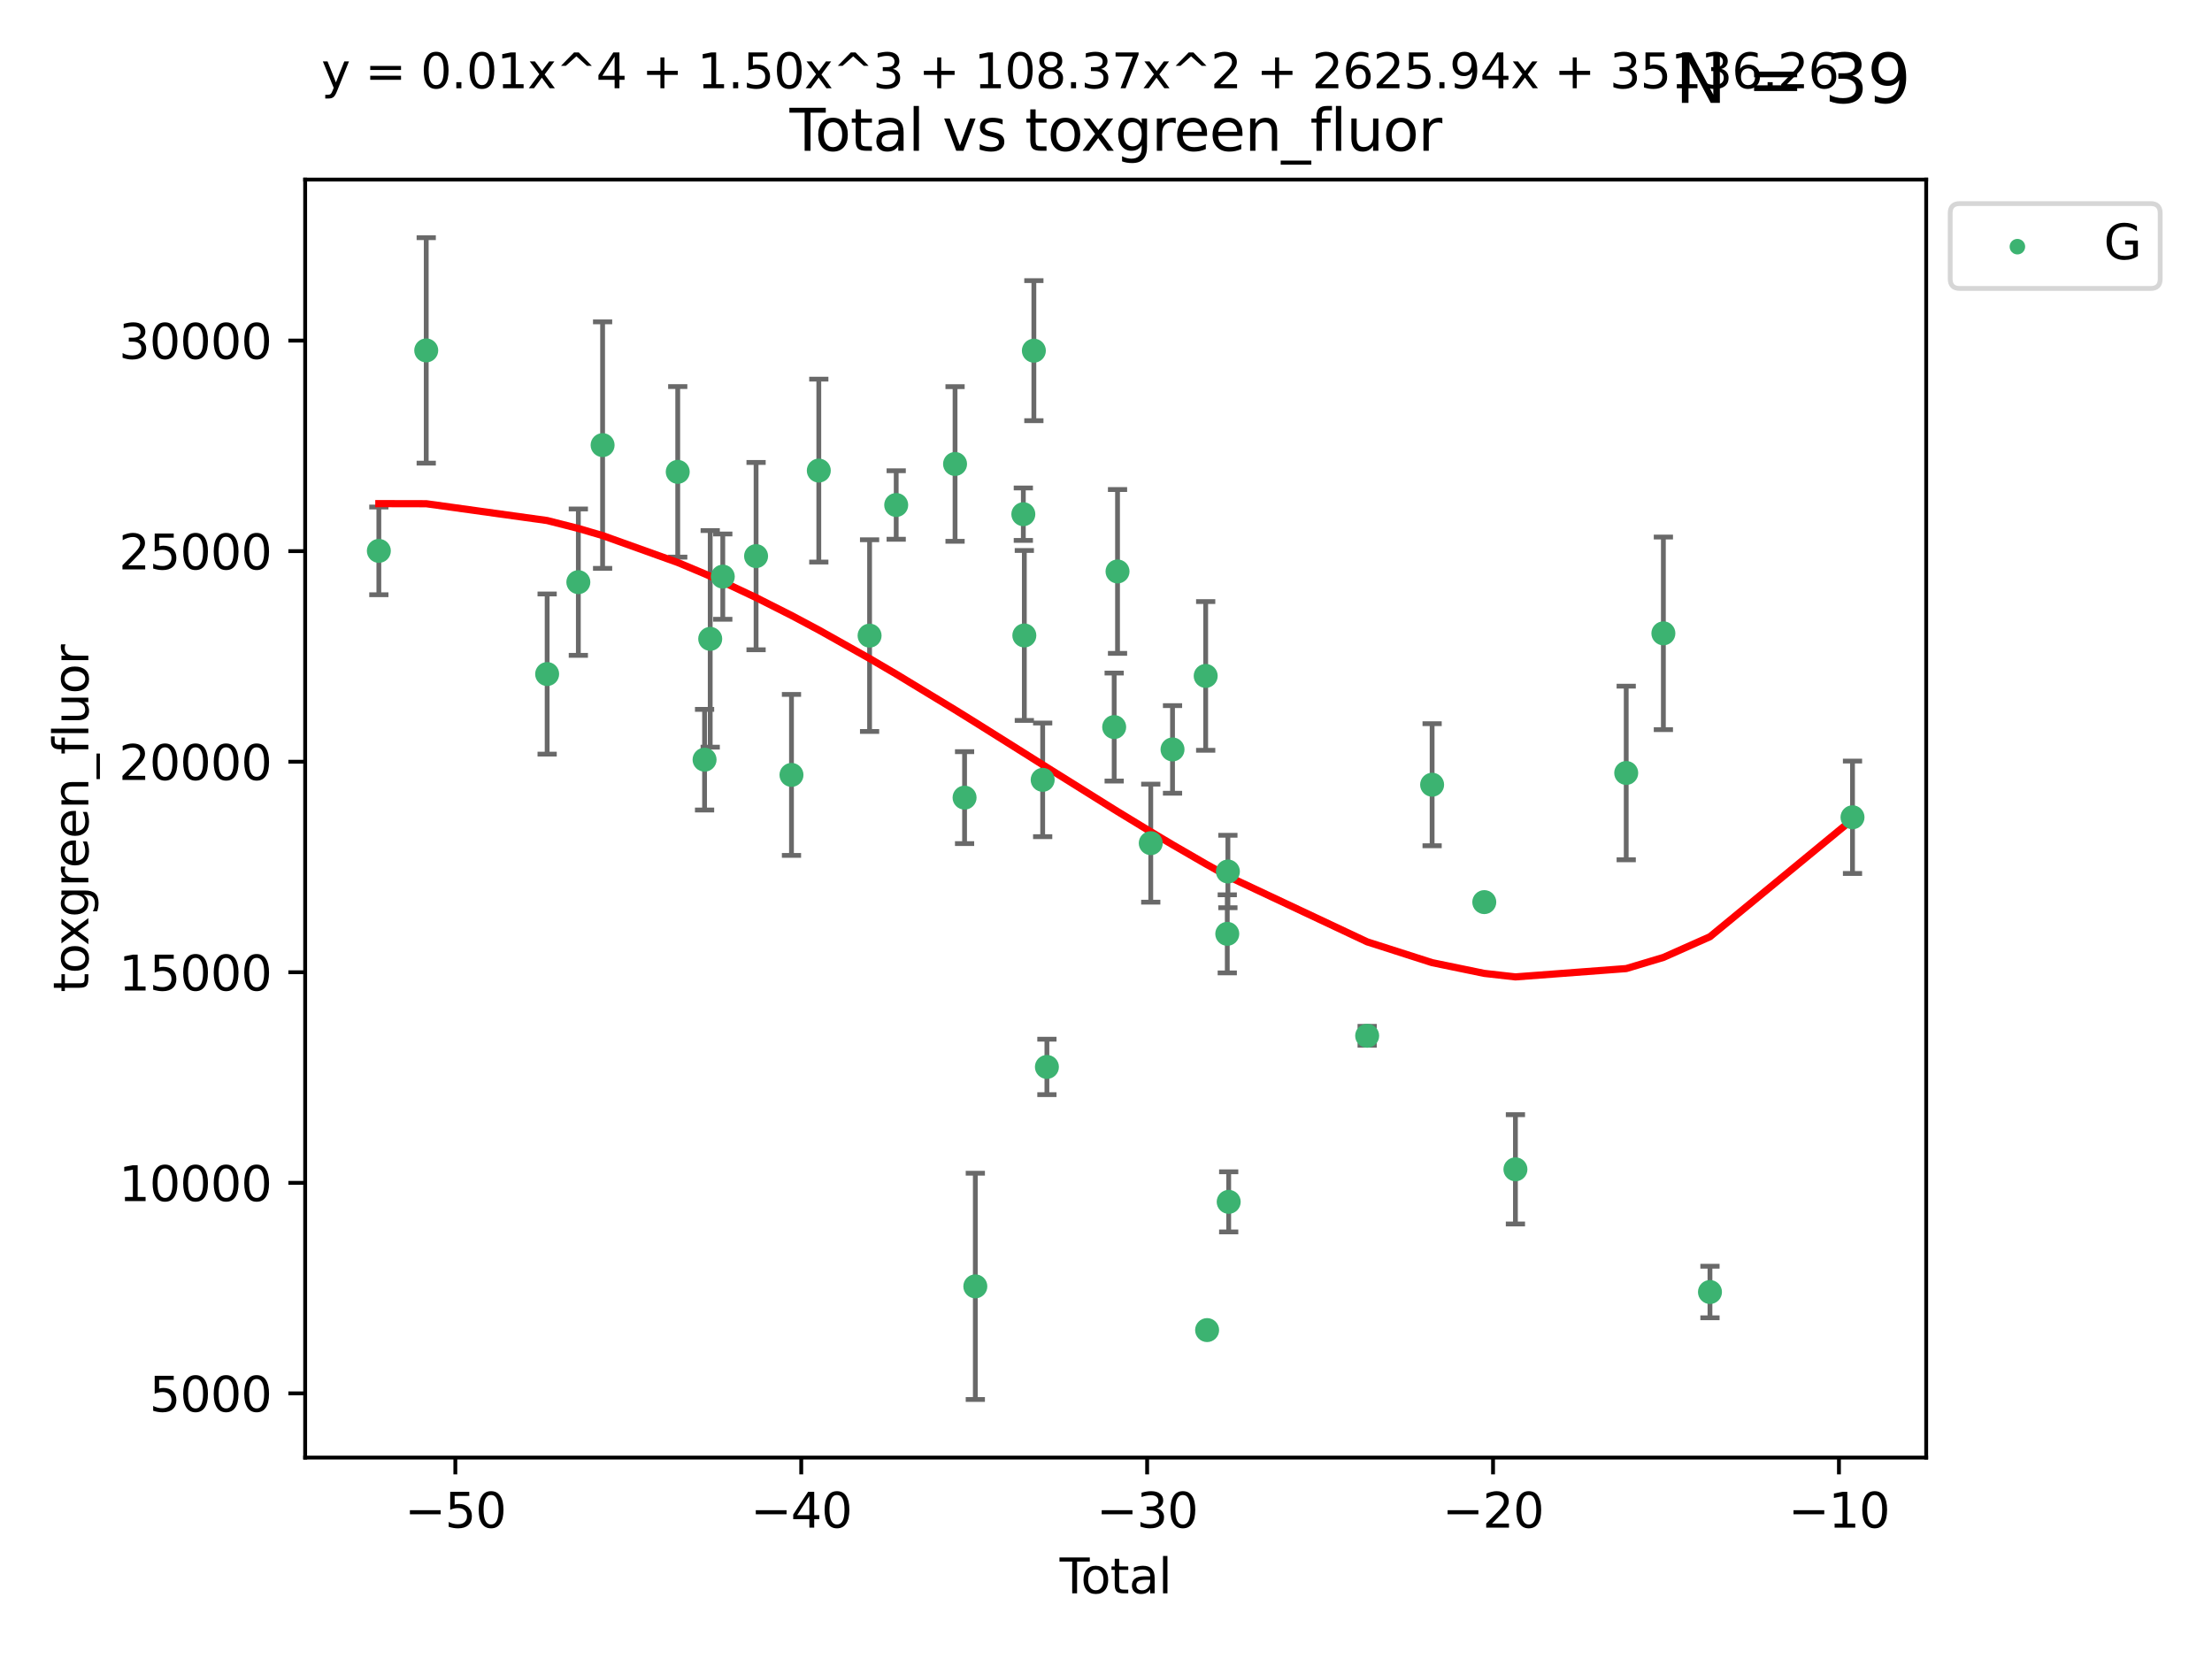<?xml version="1.0" encoding="utf-8" standalone="no"?>
<!DOCTYPE svg PUBLIC "-//W3C//DTD SVG 1.1//EN"
  "http://www.w3.org/Graphics/SVG/1.1/DTD/svg11.dtd">
<svg xmlns:xlink="http://www.w3.org/1999/xlink" width="460.8pt" height="345.6pt" viewBox="0 0 460.8 345.6" xmlns="http://www.w3.org/2000/svg" version="1.1">
 <defs>
  <style type="text/css">*{stroke-linejoin: round; stroke-linecap: butt}</style>
 </defs>
 <g id="figure_1">
  <g id="patch_1">
   <path d="M 0 345.6 
L 460.8 345.6 
L 460.8 0 
L 0 0 
z
" style="fill: #ffffff"/>
  </g>
  <g id="axes_1">
   <g id="patch_2">
    <path d="M 63.571 303.64 
L 401.26 303.64 
L 401.26 37.411 
L 63.571 37.411 
z
" style="fill: #ffffff"/>
   </g>
   <g id="PathCollection_1">
    <defs>
     <path id="m0cbef5bc69" d="M 0 1.118 
C 0.297 1.118 0.581 1 0.791 0.791 
C 1 0.581 1.118 0.297 1.118 0 
C 1.118 -0.297 1 -0.581 0.791 -0.791 
C 0.581 -1 0.297 -1.118 0 -1.118 
C -0.297 -1.118 -0.581 -1 -0.791 -0.791 
C -1 -0.581 -1.118 -0.297 -1.118 0 
C -1.118 0.297 -1 0.581 -0.791 0.791 
C -0.581 1 -0.297 1.118 0 1.118 
z
" style="stroke: #3cb371"/>
    </defs>
    <g clip-path="url(#p3330f4d6ef)">
     <use xlink:href="#m0cbef5bc69" x="78.921" y="114.758" style="fill: #3cb371; stroke: #3cb371"/>
     <use xlink:href="#m0cbef5bc69" x="88.792" y="72.997" style="fill: #3cb371; stroke: #3cb371"/>
     <use xlink:href="#m0cbef5bc69" x="113.98" y="140.416" style="fill: #3cb371; stroke: #3cb371"/>
     <use xlink:href="#m0cbef5bc69" x="120.479" y="121.273" style="fill: #3cb371; stroke: #3cb371"/>
     <use xlink:href="#m0cbef5bc69" x="125.533" y="92.727" style="fill: #3cb371; stroke: #3cb371"/>
     <use xlink:href="#m0cbef5bc69" x="141.185" y="98.296" style="fill: #3cb371; stroke: #3cb371"/>
     <use xlink:href="#m0cbef5bc69" x="146.775" y="158.255" style="fill: #3cb371; stroke: #3cb371"/>
     <use xlink:href="#m0cbef5bc69" x="147.95" y="133.085" style="fill: #3cb371; stroke: #3cb371"/>
     <use xlink:href="#m0cbef5bc69" x="150.568" y="120.118" style="fill: #3cb371; stroke: #3cb371"/>
     <use xlink:href="#m0cbef5bc69" x="157.504" y="115.849" style="fill: #3cb371; stroke: #3cb371"/>
     <use xlink:href="#m0cbef5bc69" x="164.88" y="161.427" style="fill: #3cb371; stroke: #3cb371"/>
     <use xlink:href="#m0cbef5bc69" x="170.572" y="98.031" style="fill: #3cb371; stroke: #3cb371"/>
     <use xlink:href="#m0cbef5bc69" x="181.15" y="132.413" style="fill: #3cb371; stroke: #3cb371"/>
     <use xlink:href="#m0cbef5bc69" x="186.695" y="105.202" style="fill: #3cb371; stroke: #3cb371"/>
     <use xlink:href="#m0cbef5bc69" x="198.955" y="96.654" style="fill: #3cb371; stroke: #3cb371"/>
     <use xlink:href="#m0cbef5bc69" x="200.939" y="166.161" style="fill: #3cb371; stroke: #3cb371"/>
     <use xlink:href="#m0cbef5bc69" x="203.178" y="267.972" style="fill: #3cb371; stroke: #3cb371"/>
     <use xlink:href="#m0cbef5bc69" x="213.179" y="107.117" style="fill: #3cb371; stroke: #3cb371"/>
     <use xlink:href="#m0cbef5bc69" x="213.387" y="132.378" style="fill: #3cb371; stroke: #3cb371"/>
     <use xlink:href="#m0cbef5bc69" x="215.374" y="73.051" style="fill: #3cb371; stroke: #3cb371"/>
     <use xlink:href="#m0cbef5bc69" x="217.208" y="162.455" style="fill: #3cb371; stroke: #3cb371"/>
     <use xlink:href="#m0cbef5bc69" x="218.09" y="222.262" style="fill: #3cb371; stroke: #3cb371"/>
     <use xlink:href="#m0cbef5bc69" x="232.104" y="151.461" style="fill: #3cb371; stroke: #3cb371"/>
     <use xlink:href="#m0cbef5bc69" x="232.802" y="119.045" style="fill: #3cb371; stroke: #3cb371"/>
     <use xlink:href="#m0cbef5bc69" x="239.724" y="175.647" style="fill: #3cb371; stroke: #3cb371"/>
     <use xlink:href="#m0cbef5bc69" x="244.258" y="156.122" style="fill: #3cb371; stroke: #3cb371"/>
     <use xlink:href="#m0cbef5bc69" x="251.167" y="140.808" style="fill: #3cb371; stroke: #3cb371"/>
     <use xlink:href="#m0cbef5bc69" x="251.462" y="277.082" style="fill: #3cb371; stroke: #3cb371"/>
     <use xlink:href="#m0cbef5bc69" x="255.663" y="194.536" style="fill: #3cb371; stroke: #3cb371"/>
     <use xlink:href="#m0cbef5bc69" x="255.793" y="181.548" style="fill: #3cb371; stroke: #3cb371"/>
     <use xlink:href="#m0cbef5bc69" x="255.96" y="250.367" style="fill: #3cb371; stroke: #3cb371"/>
     <use xlink:href="#m0cbef5bc69" x="284.806" y="215.769" style="fill: #3cb371; stroke: #3cb371"/>
     <use xlink:href="#m0cbef5bc69" x="298.336" y="163.471" style="fill: #3cb371; stroke: #3cb371"/>
     <use xlink:href="#m0cbef5bc69" x="309.203" y="187.926" style="fill: #3cb371; stroke: #3cb371"/>
     <use xlink:href="#m0cbef5bc69" x="315.691" y="243.591" style="fill: #3cb371; stroke: #3cb371"/>
     <use xlink:href="#m0cbef5bc69" x="338.77" y="161.024" style="fill: #3cb371; stroke: #3cb371"/>
     <use xlink:href="#m0cbef5bc69" x="346.513" y="131.935" style="fill: #3cb371; stroke: #3cb371"/>
     <use xlink:href="#m0cbef5bc69" x="356.217" y="269.151" style="fill: #3cb371; stroke: #3cb371"/>
     <use xlink:href="#m0cbef5bc69" x="385.911" y="170.254" style="fill: #3cb371; stroke: #3cb371"/>
    </g>
   </g>
   <g id="matplotlib.axis_1">
    <g id="xtick_1">
     <g id="line2d_1">
      <defs>
       <path id="m1e1d79ab40" d="M 0 0 
L 0 3.5 
" style="stroke: #000000; stroke-width: 0.8"/>
      </defs>
      <g>
       <use xlink:href="#m1e1d79ab40" x="94.856" y="303.64" style="stroke: #000000; stroke-width: 0.8"/>
      </g>
     </g>
     <g id="text_1">
      <!-- −50 -->
      <g transform="translate(84.304 318.238)scale(0.1 -0.1)">
       <defs>
        <path id="DejaVuSans-2212" d="M 678 2272 
L 4684 2272 
L 4684 1741 
L 678 1741 
L 678 2272 
z
" transform="scale(0.016)"/>
        <path id="DejaVuSans-35" d="M 691 4666 
L 3169 4666 
L 3169 4134 
L 1269 4134 
L 1269 2991 
Q 1406 3038 1543 3061 
Q 1681 3084 1819 3084 
Q 2600 3084 3056 2656 
Q 3513 2228 3513 1497 
Q 3513 744 3044 326 
Q 2575 -91 1722 -91 
Q 1428 -91 1123 -41 
Q 819 9 494 109 
L 494 744 
Q 775 591 1075 516 
Q 1375 441 1709 441 
Q 2250 441 2565 725 
Q 2881 1009 2881 1497 
Q 2881 1984 2565 2268 
Q 2250 2553 1709 2553 
Q 1456 2553 1204 2497 
Q 953 2441 691 2322 
L 691 4666 
z
" transform="scale(0.016)"/>
        <path id="DejaVuSans-30" d="M 2034 4250 
Q 1547 4250 1301 3770 
Q 1056 3291 1056 2328 
Q 1056 1369 1301 889 
Q 1547 409 2034 409 
Q 2525 409 2770 889 
Q 3016 1369 3016 2328 
Q 3016 3291 2770 3770 
Q 2525 4250 2034 4250 
z
M 2034 4750 
Q 2819 4750 3233 4129 
Q 3647 3509 3647 2328 
Q 3647 1150 3233 529 
Q 2819 -91 2034 -91 
Q 1250 -91 836 529 
Q 422 1150 422 2328 
Q 422 3509 836 4129 
Q 1250 4750 2034 4750 
z
" transform="scale(0.016)"/>
       </defs>
       <use xlink:href="#DejaVuSans-2212"/>
       <use xlink:href="#DejaVuSans-35" x="83.789"/>
       <use xlink:href="#DejaVuSans-30" x="147.412"/>
      </g>
     </g>
    </g>
    <g id="xtick_2">
     <g id="line2d_2">
      <g>
       <use xlink:href="#m1e1d79ab40" x="166.914" y="303.64" style="stroke: #000000; stroke-width: 0.8"/>
      </g>
     </g>
     <g id="text_2">
      <!-- −40 -->
      <g transform="translate(156.361 318.238)scale(0.1 -0.1)">
       <defs>
        <path id="DejaVuSans-34" d="M 2419 4116 
L 825 1625 
L 2419 1625 
L 2419 4116 
z
M 2253 4666 
L 3047 4666 
L 3047 1625 
L 3713 1625 
L 3713 1100 
L 3047 1100 
L 3047 0 
L 2419 0 
L 2419 1100 
L 313 1100 
L 313 1709 
L 2253 4666 
z
" transform="scale(0.016)"/>
       </defs>
       <use xlink:href="#DejaVuSans-2212"/>
       <use xlink:href="#DejaVuSans-34" x="83.789"/>
       <use xlink:href="#DejaVuSans-30" x="147.412"/>
      </g>
     </g>
    </g>
    <g id="xtick_3">
     <g id="line2d_3">
      <g>
       <use xlink:href="#m1e1d79ab40" x="238.971" y="303.64" style="stroke: #000000; stroke-width: 0.8"/>
      </g>
     </g>
     <g id="text_3">
      <!-- −30 -->
      <g transform="translate(228.419 318.238)scale(0.1 -0.1)">
       <defs>
        <path id="DejaVuSans-33" d="M 2597 2516 
Q 3050 2419 3304 2112 
Q 3559 1806 3559 1356 
Q 3559 666 3084 287 
Q 2609 -91 1734 -91 
Q 1441 -91 1130 -33 
Q 819 25 488 141 
L 488 750 
Q 750 597 1062 519 
Q 1375 441 1716 441 
Q 2309 441 2620 675 
Q 2931 909 2931 1356 
Q 2931 1769 2642 2001 
Q 2353 2234 1838 2234 
L 1294 2234 
L 1294 2753 
L 1863 2753 
Q 2328 2753 2575 2939 
Q 2822 3125 2822 3475 
Q 2822 3834 2567 4026 
Q 2313 4219 1838 4219 
Q 1578 4219 1281 4162 
Q 984 4106 628 3988 
L 628 4550 
Q 988 4650 1302 4700 
Q 1616 4750 1894 4750 
Q 2613 4750 3031 4423 
Q 3450 4097 3450 3541 
Q 3450 3153 3228 2886 
Q 3006 2619 2597 2516 
z
" transform="scale(0.016)"/>
       </defs>
       <use xlink:href="#DejaVuSans-2212"/>
       <use xlink:href="#DejaVuSans-33" x="83.789"/>
       <use xlink:href="#DejaVuSans-30" x="147.412"/>
      </g>
     </g>
    </g>
    <g id="xtick_4">
     <g id="line2d_4">
      <g>
       <use xlink:href="#m1e1d79ab40" x="311.029" y="303.64" style="stroke: #000000; stroke-width: 0.8"/>
      </g>
     </g>
     <g id="text_4">
      <!-- −20 -->
      <g transform="translate(300.476 318.238)scale(0.1 -0.1)">
       <defs>
        <path id="DejaVuSans-32" d="M 1228 531 
L 3431 531 
L 3431 0 
L 469 0 
L 469 531 
Q 828 903 1448 1529 
Q 2069 2156 2228 2338 
Q 2531 2678 2651 2914 
Q 2772 3150 2772 3378 
Q 2772 3750 2511 3984 
Q 2250 4219 1831 4219 
Q 1534 4219 1204 4116 
Q 875 4013 500 3803 
L 500 4441 
Q 881 4594 1212 4672 
Q 1544 4750 1819 4750 
Q 2544 4750 2975 4387 
Q 3406 4025 3406 3419 
Q 3406 3131 3298 2873 
Q 3191 2616 2906 2266 
Q 2828 2175 2409 1742 
Q 1991 1309 1228 531 
z
" transform="scale(0.016)"/>
       </defs>
       <use xlink:href="#DejaVuSans-2212"/>
       <use xlink:href="#DejaVuSans-32" x="83.789"/>
       <use xlink:href="#DejaVuSans-30" x="147.412"/>
      </g>
     </g>
    </g>
    <g id="xtick_5">
     <g id="line2d_5">
      <g>
       <use xlink:href="#m1e1d79ab40" x="383.086" y="303.64" style="stroke: #000000; stroke-width: 0.8"/>
      </g>
     </g>
     <g id="text_5">
      <!-- −10 -->
      <g transform="translate(372.534 318.238)scale(0.1 -0.1)">
       <defs>
        <path id="DejaVuSans-31" d="M 794 531 
L 1825 531 
L 1825 4091 
L 703 3866 
L 703 4441 
L 1819 4666 
L 2450 4666 
L 2450 531 
L 3481 531 
L 3481 0 
L 794 0 
L 794 531 
z
" transform="scale(0.016)"/>
       </defs>
       <use xlink:href="#DejaVuSans-2212"/>
       <use xlink:href="#DejaVuSans-31" x="83.789"/>
       <use xlink:href="#DejaVuSans-30" x="147.412"/>
      </g>
     </g>
    </g>
    <g id="text_6">
     <!-- Total -->
     <g transform="translate(220.739 331.917)scale(0.1 -0.1)">
      <defs>
       <path id="DejaVuSans-54" d="M -19 4666 
L 3928 4666 
L 3928 4134 
L 2272 4134 
L 2272 0 
L 1638 0 
L 1638 4134 
L -19 4134 
L -19 4666 
z
" transform="scale(0.016)"/>
       <path id="DejaVuSans-6f" d="M 1959 3097 
Q 1497 3097 1228 2736 
Q 959 2375 959 1747 
Q 959 1119 1226 758 
Q 1494 397 1959 397 
Q 2419 397 2687 759 
Q 2956 1122 2956 1747 
Q 2956 2369 2687 2733 
Q 2419 3097 1959 3097 
z
M 1959 3584 
Q 2709 3584 3137 3096 
Q 3566 2609 3566 1747 
Q 3566 888 3137 398 
Q 2709 -91 1959 -91 
Q 1206 -91 779 398 
Q 353 888 353 1747 
Q 353 2609 779 3096 
Q 1206 3584 1959 3584 
z
" transform="scale(0.016)"/>
       <path id="DejaVuSans-74" d="M 1172 4494 
L 1172 3500 
L 2356 3500 
L 2356 3053 
L 1172 3053 
L 1172 1153 
Q 1172 725 1289 603 
Q 1406 481 1766 481 
L 2356 481 
L 2356 0 
L 1766 0 
Q 1100 0 847 248 
Q 594 497 594 1153 
L 594 3053 
L 172 3053 
L 172 3500 
L 594 3500 
L 594 4494 
L 1172 4494 
z
" transform="scale(0.016)"/>
       <path id="DejaVuSans-61" d="M 2194 1759 
Q 1497 1759 1228 1600 
Q 959 1441 959 1056 
Q 959 750 1161 570 
Q 1363 391 1709 391 
Q 2188 391 2477 730 
Q 2766 1069 2766 1631 
L 2766 1759 
L 2194 1759 
z
M 3341 1997 
L 3341 0 
L 2766 0 
L 2766 531 
Q 2569 213 2275 61 
Q 1981 -91 1556 -91 
Q 1019 -91 701 211 
Q 384 513 384 1019 
Q 384 1609 779 1909 
Q 1175 2209 1959 2209 
L 2766 2209 
L 2766 2266 
Q 2766 2663 2505 2880 
Q 2244 3097 1772 3097 
Q 1472 3097 1187 3025 
Q 903 2953 641 2809 
L 641 3341 
Q 956 3463 1253 3523 
Q 1550 3584 1831 3584 
Q 2591 3584 2966 3190 
Q 3341 2797 3341 1997 
z
" transform="scale(0.016)"/>
       <path id="DejaVuSans-6c" d="M 603 4863 
L 1178 4863 
L 1178 0 
L 603 0 
L 603 4863 
z
" transform="scale(0.016)"/>
      </defs>
      <use xlink:href="#DejaVuSans-54"/>
      <use xlink:href="#DejaVuSans-6f" x="44.084"/>
      <use xlink:href="#DejaVuSans-74" x="105.266"/>
      <use xlink:href="#DejaVuSans-61" x="144.475"/>
      <use xlink:href="#DejaVuSans-6c" x="205.754"/>
     </g>
    </g>
   </g>
   <g id="matplotlib.axis_2">
    <g id="ytick_1">
     <g id="line2d_6">
      <defs>
       <path id="mae12d3e387" d="M 0 0 
L -3.5 0 
" style="stroke: #000000; stroke-width: 0.8"/>
      </defs>
      <g>
       <use xlink:href="#mae12d3e387" x="63.571" y="290.266" style="stroke: #000000; stroke-width: 0.8"/>
      </g>
     </g>
     <g id="text_7">
      <!-- 5000 -->
      <g transform="translate(31.121 294.065)scale(0.1 -0.1)">
       <use xlink:href="#DejaVuSans-35"/>
       <use xlink:href="#DejaVuSans-30" x="63.623"/>
       <use xlink:href="#DejaVuSans-30" x="127.246"/>
       <use xlink:href="#DejaVuSans-30" x="190.869"/>
      </g>
     </g>
    </g>
    <g id="ytick_2">
     <g id="line2d_7">
      <g>
       <use xlink:href="#mae12d3e387" x="63.571" y="246.403" style="stroke: #000000; stroke-width: 0.8"/>
      </g>
     </g>
     <g id="text_8">
      <!-- 10000 -->
      <g transform="translate(24.759 250.202)scale(0.1 -0.1)">
       <use xlink:href="#DejaVuSans-31"/>
       <use xlink:href="#DejaVuSans-30" x="63.623"/>
       <use xlink:href="#DejaVuSans-30" x="127.246"/>
       <use xlink:href="#DejaVuSans-30" x="190.869"/>
       <use xlink:href="#DejaVuSans-30" x="254.492"/>
      </g>
     </g>
    </g>
    <g id="ytick_3">
     <g id="line2d_8">
      <g>
       <use xlink:href="#mae12d3e387" x="63.571" y="202.54" style="stroke: #000000; stroke-width: 0.8"/>
      </g>
     </g>
     <g id="text_9">
      <!-- 15000 -->
      <g transform="translate(24.759 206.339)scale(0.1 -0.1)">
       <use xlink:href="#DejaVuSans-31"/>
       <use xlink:href="#DejaVuSans-35" x="63.623"/>
       <use xlink:href="#DejaVuSans-30" x="127.246"/>
       <use xlink:href="#DejaVuSans-30" x="190.869"/>
       <use xlink:href="#DejaVuSans-30" x="254.492"/>
      </g>
     </g>
    </g>
    <g id="ytick_4">
     <g id="line2d_9">
      <g>
       <use xlink:href="#mae12d3e387" x="63.571" y="158.677" style="stroke: #000000; stroke-width: 0.8"/>
      </g>
     </g>
     <g id="text_10">
      <!-- 20000 -->
      <g transform="translate(24.759 162.477)scale(0.1 -0.1)">
       <use xlink:href="#DejaVuSans-32"/>
       <use xlink:href="#DejaVuSans-30" x="63.623"/>
       <use xlink:href="#DejaVuSans-30" x="127.246"/>
       <use xlink:href="#DejaVuSans-30" x="190.869"/>
       <use xlink:href="#DejaVuSans-30" x="254.492"/>
      </g>
     </g>
    </g>
    <g id="ytick_5">
     <g id="line2d_10">
      <g>
       <use xlink:href="#mae12d3e387" x="63.571" y="114.815" style="stroke: #000000; stroke-width: 0.8"/>
      </g>
     </g>
     <g id="text_11">
      <!-- 25000 -->
      <g transform="translate(24.759 118.614)scale(0.1 -0.1)">
       <use xlink:href="#DejaVuSans-32"/>
       <use xlink:href="#DejaVuSans-35" x="63.623"/>
       <use xlink:href="#DejaVuSans-30" x="127.246"/>
       <use xlink:href="#DejaVuSans-30" x="190.869"/>
       <use xlink:href="#DejaVuSans-30" x="254.492"/>
      </g>
     </g>
    </g>
    <g id="ytick_6">
     <g id="line2d_11">
      <g>
       <use xlink:href="#mae12d3e387" x="63.571" y="70.952" style="stroke: #000000; stroke-width: 0.8"/>
      </g>
     </g>
     <g id="text_12">
      <!-- 30000 -->
      <g transform="translate(24.759 74.751)scale(0.1 -0.1)">
       <use xlink:href="#DejaVuSans-33"/>
       <use xlink:href="#DejaVuSans-30" x="63.623"/>
       <use xlink:href="#DejaVuSans-30" x="127.246"/>
       <use xlink:href="#DejaVuSans-30" x="190.869"/>
       <use xlink:href="#DejaVuSans-30" x="254.492"/>
      </g>
     </g>
    </g>
    <g id="text_13">
     <!-- toxgreen_fluor -->
     <g transform="translate(18.401 206.72)rotate(-90)scale(0.1 -0.1)">
      <defs>
       <path id="DejaVuSans-78" d="M 3513 3500 
L 2247 1797 
L 3578 0 
L 2900 0 
L 1881 1375 
L 863 0 
L 184 0 
L 1544 1831 
L 300 3500 
L 978 3500 
L 1906 2253 
L 2834 3500 
L 3513 3500 
z
" transform="scale(0.016)"/>
       <path id="DejaVuSans-67" d="M 2906 1791 
Q 2906 2416 2648 2759 
Q 2391 3103 1925 3103 
Q 1463 3103 1205 2759 
Q 947 2416 947 1791 
Q 947 1169 1205 825 
Q 1463 481 1925 481 
Q 2391 481 2648 825 
Q 2906 1169 2906 1791 
z
M 3481 434 
Q 3481 -459 3084 -895 
Q 2688 -1331 1869 -1331 
Q 1566 -1331 1297 -1286 
Q 1028 -1241 775 -1147 
L 775 -588 
Q 1028 -725 1275 -790 
Q 1522 -856 1778 -856 
Q 2344 -856 2625 -561 
Q 2906 -266 2906 331 
L 2906 616 
Q 2728 306 2450 153 
Q 2172 0 1784 0 
Q 1141 0 747 490 
Q 353 981 353 1791 
Q 353 2603 747 3093 
Q 1141 3584 1784 3584 
Q 2172 3584 2450 3431 
Q 2728 3278 2906 2969 
L 2906 3500 
L 3481 3500 
L 3481 434 
z
" transform="scale(0.016)"/>
       <path id="DejaVuSans-72" d="M 2631 2963 
Q 2534 3019 2420 3045 
Q 2306 3072 2169 3072 
Q 1681 3072 1420 2755 
Q 1159 2438 1159 1844 
L 1159 0 
L 581 0 
L 581 3500 
L 1159 3500 
L 1159 2956 
Q 1341 3275 1631 3429 
Q 1922 3584 2338 3584 
Q 2397 3584 2469 3576 
Q 2541 3569 2628 3553 
L 2631 2963 
z
" transform="scale(0.016)"/>
       <path id="DejaVuSans-65" d="M 3597 1894 
L 3597 1613 
L 953 1613 
Q 991 1019 1311 708 
Q 1631 397 2203 397 
Q 2534 397 2845 478 
Q 3156 559 3463 722 
L 3463 178 
Q 3153 47 2828 -22 
Q 2503 -91 2169 -91 
Q 1331 -91 842 396 
Q 353 884 353 1716 
Q 353 2575 817 3079 
Q 1281 3584 2069 3584 
Q 2775 3584 3186 3129 
Q 3597 2675 3597 1894 
z
M 3022 2063 
Q 3016 2534 2758 2815 
Q 2500 3097 2075 3097 
Q 1594 3097 1305 2825 
Q 1016 2553 972 2059 
L 3022 2063 
z
" transform="scale(0.016)"/>
       <path id="DejaVuSans-6e" d="M 3513 2113 
L 3513 0 
L 2938 0 
L 2938 2094 
Q 2938 2591 2744 2837 
Q 2550 3084 2163 3084 
Q 1697 3084 1428 2787 
Q 1159 2491 1159 1978 
L 1159 0 
L 581 0 
L 581 3500 
L 1159 3500 
L 1159 2956 
Q 1366 3272 1645 3428 
Q 1925 3584 2291 3584 
Q 2894 3584 3203 3211 
Q 3513 2838 3513 2113 
z
" transform="scale(0.016)"/>
       <path id="DejaVuSans-5f" d="M 3263 -1063 
L 3263 -1509 
L -63 -1509 
L -63 -1063 
L 3263 -1063 
z
" transform="scale(0.016)"/>
       <path id="DejaVuSans-66" d="M 2375 4863 
L 2375 4384 
L 1825 4384 
Q 1516 4384 1395 4259 
Q 1275 4134 1275 3809 
L 1275 3500 
L 2222 3500 
L 2222 3053 
L 1275 3053 
L 1275 0 
L 697 0 
L 697 3053 
L 147 3053 
L 147 3500 
L 697 3500 
L 697 3744 
Q 697 4328 969 4595 
Q 1241 4863 1831 4863 
L 2375 4863 
z
" transform="scale(0.016)"/>
       <path id="DejaVuSans-75" d="M 544 1381 
L 544 3500 
L 1119 3500 
L 1119 1403 
Q 1119 906 1312 657 
Q 1506 409 1894 409 
Q 2359 409 2629 706 
Q 2900 1003 2900 1516 
L 2900 3500 
L 3475 3500 
L 3475 0 
L 2900 0 
L 2900 538 
Q 2691 219 2414 64 
Q 2138 -91 1772 -91 
Q 1169 -91 856 284 
Q 544 659 544 1381 
z
M 1991 3584 
L 1991 3584 
z
" transform="scale(0.016)"/>
      </defs>
      <use xlink:href="#DejaVuSans-74"/>
      <use xlink:href="#DejaVuSans-6f" x="39.209"/>
      <use xlink:href="#DejaVuSans-78" x="97.266"/>
      <use xlink:href="#DejaVuSans-67" x="156.445"/>
      <use xlink:href="#DejaVuSans-72" x="219.922"/>
      <use xlink:href="#DejaVuSans-65" x="258.785"/>
      <use xlink:href="#DejaVuSans-65" x="320.309"/>
      <use xlink:href="#DejaVuSans-6e" x="381.832"/>
      <use xlink:href="#DejaVuSans-5f" x="445.211"/>
      <use xlink:href="#DejaVuSans-66" x="495.211"/>
      <use xlink:href="#DejaVuSans-6c" x="530.416"/>
      <use xlink:href="#DejaVuSans-75" x="558.199"/>
      <use xlink:href="#DejaVuSans-6f" x="621.578"/>
      <use xlink:href="#DejaVuSans-72" x="682.76"/>
     </g>
    </g>
   </g>
   <g id="LineCollection_1">
    <path d="M 78.921 123.894 
L 78.921 105.622 
" clip-path="url(#p3330f4d6ef)" style="fill: none; stroke: #696969"/>
    <path d="M 88.792 96.481 
L 88.792 49.513 
" clip-path="url(#p3330f4d6ef)" style="fill: none; stroke: #696969"/>
    <path d="M 113.98 157.099 
L 113.98 123.733 
" clip-path="url(#p3330f4d6ef)" style="fill: none; stroke: #696969"/>
    <path d="M 120.479 136.52 
L 120.479 106.027 
" clip-path="url(#p3330f4d6ef)" style="fill: none; stroke: #696969"/>
    <path d="M 125.533 118.404 
L 125.533 67.05 
" clip-path="url(#p3330f4d6ef)" style="fill: none; stroke: #696969"/>
    <path d="M 141.185 116.062 
L 141.185 80.529 
" clip-path="url(#p3330f4d6ef)" style="fill: none; stroke: #696969"/>
    <path d="M 146.775 168.737 
L 146.775 147.774 
" clip-path="url(#p3330f4d6ef)" style="fill: none; stroke: #696969"/>
    <path d="M 147.95 155.648 
L 147.95 110.521 
" clip-path="url(#p3330f4d6ef)" style="fill: none; stroke: #696969"/>
    <path d="M 150.568 129.002 
L 150.568 111.235 
" clip-path="url(#p3330f4d6ef)" style="fill: none; stroke: #696969"/>
    <path d="M 157.504 135.361 
L 157.504 96.336 
" clip-path="url(#p3330f4d6ef)" style="fill: none; stroke: #696969"/>
    <path d="M 164.88 178.196 
L 164.88 144.657 
" clip-path="url(#p3330f4d6ef)" style="fill: none; stroke: #696969"/>
    <path d="M 170.572 117.085 
L 170.572 78.978 
" clip-path="url(#p3330f4d6ef)" style="fill: none; stroke: #696969"/>
    <path d="M 181.15 152.381 
L 181.15 112.444 
" clip-path="url(#p3330f4d6ef)" style="fill: none; stroke: #696969"/>
    <path d="M 186.695 112.336 
L 186.695 98.067 
" clip-path="url(#p3330f4d6ef)" style="fill: none; stroke: #696969"/>
    <path d="M 198.955 112.76 
L 198.955 80.548 
" clip-path="url(#p3330f4d6ef)" style="fill: none; stroke: #696969"/>
    <path d="M 200.939 175.738 
L 200.939 156.585 
" clip-path="url(#p3330f4d6ef)" style="fill: none; stroke: #696969"/>
    <path d="M 203.178 291.539 
L 203.178 244.406 
" clip-path="url(#p3330f4d6ef)" style="fill: none; stroke: #696969"/>
    <path d="M 213.179 112.579 
L 213.179 101.655 
" clip-path="url(#p3330f4d6ef)" style="fill: none; stroke: #696969"/>
    <path d="M 213.387 150.081 
L 213.387 114.675 
" clip-path="url(#p3330f4d6ef)" style="fill: none; stroke: #696969"/>
    <path d="M 215.374 87.64 
L 215.374 58.462 
" clip-path="url(#p3330f4d6ef)" style="fill: none; stroke: #696969"/>
    <path d="M 217.208 174.293 
L 217.208 150.618 
" clip-path="url(#p3330f4d6ef)" style="fill: none; stroke: #696969"/>
    <path d="M 218.09 228.037 
L 218.09 216.486 
" clip-path="url(#p3330f4d6ef)" style="fill: none; stroke: #696969"/>
    <path d="M 232.104 162.706 
L 232.104 140.216 
" clip-path="url(#p3330f4d6ef)" style="fill: none; stroke: #696969"/>
    <path d="M 232.802 136.112 
L 232.802 101.978 
" clip-path="url(#p3330f4d6ef)" style="fill: none; stroke: #696969"/>
    <path d="M 239.724 187.941 
L 239.724 163.353 
" clip-path="url(#p3330f4d6ef)" style="fill: none; stroke: #696969"/>
    <path d="M 244.258 165.245 
L 244.258 146.999 
" clip-path="url(#p3330f4d6ef)" style="fill: none; stroke: #696969"/>
    <path d="M 251.167 156.294 
L 251.167 125.323 
" clip-path="url(#p3330f4d6ef)" style="fill: none; stroke: #696969"/>
    <path d="M 251.462 277.828 
L 251.462 276.337 
" clip-path="url(#p3330f4d6ef)" style="fill: none; stroke: #696969"/>
    <path d="M 255.663 202.67 
L 255.663 186.402 
" clip-path="url(#p3330f4d6ef)" style="fill: none; stroke: #696969"/>
    <path d="M 255.793 189.094 
L 255.793 174.002 
" clip-path="url(#p3330f4d6ef)" style="fill: none; stroke: #696969"/>
    <path d="M 255.96 256.629 
L 255.96 244.105 
" clip-path="url(#p3330f4d6ef)" style="fill: none; stroke: #696969"/>
    <path d="M 284.806 217.73 
L 284.806 213.807 
" clip-path="url(#p3330f4d6ef)" style="fill: none; stroke: #696969"/>
    <path d="M 298.336 176.187 
L 298.336 150.755 
" clip-path="url(#p3330f4d6ef)" style="fill: none; stroke: #696969"/>
    <path d="M 309.203 188.743 
L 309.203 187.108 
" clip-path="url(#p3330f4d6ef)" style="fill: none; stroke: #696969"/>
    <path d="M 315.691 254.974 
L 315.691 232.208 
" clip-path="url(#p3330f4d6ef)" style="fill: none; stroke: #696969"/>
    <path d="M 338.77 179.108 
L 338.77 142.939 
" clip-path="url(#p3330f4d6ef)" style="fill: none; stroke: #696969"/>
    <path d="M 346.513 151.993 
L 346.513 111.877 
" clip-path="url(#p3330f4d6ef)" style="fill: none; stroke: #696969"/>
    <path d="M 356.217 274.52 
L 356.217 263.782 
" clip-path="url(#p3330f4d6ef)" style="fill: none; stroke: #696969"/>
    <path d="M 385.911 181.961 
L 385.911 158.547 
" clip-path="url(#p3330f4d6ef)" style="fill: none; stroke: #696969"/>
   </g>
   <g id="line2d_12">
    <defs>
     <path id="mcc197ac3f5" d="M 2 0 
L -2 -0 
" style="stroke: #696969"/>
    </defs>
    <g clip-path="url(#p3330f4d6ef)">
     <use xlink:href="#mcc197ac3f5" x="78.921" y="123.894" style="fill: #696969; stroke: #696969"/>
     <use xlink:href="#mcc197ac3f5" x="88.792" y="96.481" style="fill: #696969; stroke: #696969"/>
     <use xlink:href="#mcc197ac3f5" x="113.98" y="157.099" style="fill: #696969; stroke: #696969"/>
     <use xlink:href="#mcc197ac3f5" x="120.479" y="136.52" style="fill: #696969; stroke: #696969"/>
     <use xlink:href="#mcc197ac3f5" x="125.533" y="118.404" style="fill: #696969; stroke: #696969"/>
     <use xlink:href="#mcc197ac3f5" x="141.185" y="116.062" style="fill: #696969; stroke: #696969"/>
     <use xlink:href="#mcc197ac3f5" x="146.775" y="168.737" style="fill: #696969; stroke: #696969"/>
     <use xlink:href="#mcc197ac3f5" x="147.95" y="155.648" style="fill: #696969; stroke: #696969"/>
     <use xlink:href="#mcc197ac3f5" x="150.568" y="129.002" style="fill: #696969; stroke: #696969"/>
     <use xlink:href="#mcc197ac3f5" x="157.504" y="135.361" style="fill: #696969; stroke: #696969"/>
     <use xlink:href="#mcc197ac3f5" x="164.88" y="178.196" style="fill: #696969; stroke: #696969"/>
     <use xlink:href="#mcc197ac3f5" x="170.572" y="117.085" style="fill: #696969; stroke: #696969"/>
     <use xlink:href="#mcc197ac3f5" x="181.15" y="152.381" style="fill: #696969; stroke: #696969"/>
     <use xlink:href="#mcc197ac3f5" x="186.695" y="112.336" style="fill: #696969; stroke: #696969"/>
     <use xlink:href="#mcc197ac3f5" x="198.955" y="112.76" style="fill: #696969; stroke: #696969"/>
     <use xlink:href="#mcc197ac3f5" x="200.939" y="175.738" style="fill: #696969; stroke: #696969"/>
     <use xlink:href="#mcc197ac3f5" x="203.178" y="291.539" style="fill: #696969; stroke: #696969"/>
     <use xlink:href="#mcc197ac3f5" x="213.179" y="112.579" style="fill: #696969; stroke: #696969"/>
     <use xlink:href="#mcc197ac3f5" x="213.387" y="150.081" style="fill: #696969; stroke: #696969"/>
     <use xlink:href="#mcc197ac3f5" x="215.374" y="87.64" style="fill: #696969; stroke: #696969"/>
     <use xlink:href="#mcc197ac3f5" x="217.208" y="174.293" style="fill: #696969; stroke: #696969"/>
     <use xlink:href="#mcc197ac3f5" x="218.09" y="228.037" style="fill: #696969; stroke: #696969"/>
     <use xlink:href="#mcc197ac3f5" x="232.104" y="162.706" style="fill: #696969; stroke: #696969"/>
     <use xlink:href="#mcc197ac3f5" x="232.802" y="136.112" style="fill: #696969; stroke: #696969"/>
     <use xlink:href="#mcc197ac3f5" x="239.724" y="187.941" style="fill: #696969; stroke: #696969"/>
     <use xlink:href="#mcc197ac3f5" x="244.258" y="165.245" style="fill: #696969; stroke: #696969"/>
     <use xlink:href="#mcc197ac3f5" x="251.167" y="156.294" style="fill: #696969; stroke: #696969"/>
     <use xlink:href="#mcc197ac3f5" x="251.462" y="277.828" style="fill: #696969; stroke: #696969"/>
     <use xlink:href="#mcc197ac3f5" x="255.663" y="202.67" style="fill: #696969; stroke: #696969"/>
     <use xlink:href="#mcc197ac3f5" x="255.793" y="189.094" style="fill: #696969; stroke: #696969"/>
     <use xlink:href="#mcc197ac3f5" x="255.96" y="256.629" style="fill: #696969; stroke: #696969"/>
     <use xlink:href="#mcc197ac3f5" x="284.806" y="217.73" style="fill: #696969; stroke: #696969"/>
     <use xlink:href="#mcc197ac3f5" x="298.336" y="176.187" style="fill: #696969; stroke: #696969"/>
     <use xlink:href="#mcc197ac3f5" x="309.203" y="188.743" style="fill: #696969; stroke: #696969"/>
     <use xlink:href="#mcc197ac3f5" x="315.691" y="254.974" style="fill: #696969; stroke: #696969"/>
     <use xlink:href="#mcc197ac3f5" x="338.77" y="179.108" style="fill: #696969; stroke: #696969"/>
     <use xlink:href="#mcc197ac3f5" x="346.513" y="151.993" style="fill: #696969; stroke: #696969"/>
     <use xlink:href="#mcc197ac3f5" x="356.217" y="274.52" style="fill: #696969; stroke: #696969"/>
     <use xlink:href="#mcc197ac3f5" x="385.911" y="181.961" style="fill: #696969; stroke: #696969"/>
    </g>
   </g>
   <g id="line2d_13">
    <g clip-path="url(#p3330f4d6ef)">
     <use xlink:href="#mcc197ac3f5" x="78.921" y="105.622" style="fill: #696969; stroke: #696969"/>
     <use xlink:href="#mcc197ac3f5" x="88.792" y="49.513" style="fill: #696969; stroke: #696969"/>
     <use xlink:href="#mcc197ac3f5" x="113.98" y="123.733" style="fill: #696969; stroke: #696969"/>
     <use xlink:href="#mcc197ac3f5" x="120.479" y="106.027" style="fill: #696969; stroke: #696969"/>
     <use xlink:href="#mcc197ac3f5" x="125.533" y="67.05" style="fill: #696969; stroke: #696969"/>
     <use xlink:href="#mcc197ac3f5" x="141.185" y="80.529" style="fill: #696969; stroke: #696969"/>
     <use xlink:href="#mcc197ac3f5" x="146.775" y="147.774" style="fill: #696969; stroke: #696969"/>
     <use xlink:href="#mcc197ac3f5" x="147.95" y="110.521" style="fill: #696969; stroke: #696969"/>
     <use xlink:href="#mcc197ac3f5" x="150.568" y="111.235" style="fill: #696969; stroke: #696969"/>
     <use xlink:href="#mcc197ac3f5" x="157.504" y="96.336" style="fill: #696969; stroke: #696969"/>
     <use xlink:href="#mcc197ac3f5" x="164.88" y="144.657" style="fill: #696969; stroke: #696969"/>
     <use xlink:href="#mcc197ac3f5" x="170.572" y="78.978" style="fill: #696969; stroke: #696969"/>
     <use xlink:href="#mcc197ac3f5" x="181.15" y="112.444" style="fill: #696969; stroke: #696969"/>
     <use xlink:href="#mcc197ac3f5" x="186.695" y="98.067" style="fill: #696969; stroke: #696969"/>
     <use xlink:href="#mcc197ac3f5" x="198.955" y="80.548" style="fill: #696969; stroke: #696969"/>
     <use xlink:href="#mcc197ac3f5" x="200.939" y="156.585" style="fill: #696969; stroke: #696969"/>
     <use xlink:href="#mcc197ac3f5" x="203.178" y="244.406" style="fill: #696969; stroke: #696969"/>
     <use xlink:href="#mcc197ac3f5" x="213.179" y="101.655" style="fill: #696969; stroke: #696969"/>
     <use xlink:href="#mcc197ac3f5" x="213.387" y="114.675" style="fill: #696969; stroke: #696969"/>
     <use xlink:href="#mcc197ac3f5" x="215.374" y="58.462" style="fill: #696969; stroke: #696969"/>
     <use xlink:href="#mcc197ac3f5" x="217.208" y="150.618" style="fill: #696969; stroke: #696969"/>
     <use xlink:href="#mcc197ac3f5" x="218.09" y="216.486" style="fill: #696969; stroke: #696969"/>
     <use xlink:href="#mcc197ac3f5" x="232.104" y="140.216" style="fill: #696969; stroke: #696969"/>
     <use xlink:href="#mcc197ac3f5" x="232.802" y="101.978" style="fill: #696969; stroke: #696969"/>
     <use xlink:href="#mcc197ac3f5" x="239.724" y="163.353" style="fill: #696969; stroke: #696969"/>
     <use xlink:href="#mcc197ac3f5" x="244.258" y="146.999" style="fill: #696969; stroke: #696969"/>
     <use xlink:href="#mcc197ac3f5" x="251.167" y="125.323" style="fill: #696969; stroke: #696969"/>
     <use xlink:href="#mcc197ac3f5" x="251.462" y="276.337" style="fill: #696969; stroke: #696969"/>
     <use xlink:href="#mcc197ac3f5" x="255.663" y="186.402" style="fill: #696969; stroke: #696969"/>
     <use xlink:href="#mcc197ac3f5" x="255.793" y="174.002" style="fill: #696969; stroke: #696969"/>
     <use xlink:href="#mcc197ac3f5" x="255.96" y="244.105" style="fill: #696969; stroke: #696969"/>
     <use xlink:href="#mcc197ac3f5" x="284.806" y="213.807" style="fill: #696969; stroke: #696969"/>
     <use xlink:href="#mcc197ac3f5" x="298.336" y="150.755" style="fill: #696969; stroke: #696969"/>
     <use xlink:href="#mcc197ac3f5" x="309.203" y="187.108" style="fill: #696969; stroke: #696969"/>
     <use xlink:href="#mcc197ac3f5" x="315.691" y="232.208" style="fill: #696969; stroke: #696969"/>
     <use xlink:href="#mcc197ac3f5" x="338.77" y="142.939" style="fill: #696969; stroke: #696969"/>
     <use xlink:href="#mcc197ac3f5" x="346.513" y="111.877" style="fill: #696969; stroke: #696969"/>
     <use xlink:href="#mcc197ac3f5" x="356.217" y="263.782" style="fill: #696969; stroke: #696969"/>
     <use xlink:href="#mcc197ac3f5" x="385.911" y="158.547" style="fill: #696969; stroke: #696969"/>
    </g>
   </g>
   <g id="line2d_14">
    <path d="M 78.921 104.915 
L 88.792 104.936 
L 113.98 108.436 
L 120.479 110.088 
L 125.533 111.569 
L 141.185 117.178 
L 146.775 119.526 
L 147.95 120.041 
L 150.568 121.214 
L 157.504 124.488 
L 164.88 128.213 
L 170.572 131.242 
L 181.15 137.181 
L 186.695 140.432 
L 198.955 147.871 
L 200.939 149.1 
L 203.178 150.492 
L 213.179 156.768 
L 213.387 156.899 
L 215.374 158.152 
L 217.208 159.307 
L 218.09 159.863 
L 232.104 168.622 
L 232.802 169.052 
L 239.724 173.267 
L 244.258 175.967 
L 251.167 179.962 
L 251.462 180.129 
L 255.663 182.47 
L 255.793 182.541 
L 255.96 182.633 
L 284.806 196.202 
L 298.336 200.537 
L 309.203 202.777 
L 315.691 203.507 
L 338.77 201.772 
L 346.513 199.452 
L 356.217 195.137 
L 385.911 170.693 
" clip-path="url(#p3330f4d6ef)" style="fill: none; stroke: #ff0000; stroke-width: 1.5; stroke-linecap: square"/>
   </g>
   <g id="line2d_15">
    <defs>
     <path id="m31f4a00c94" d="M 0 2 
C 0.53 2 1.039 1.789 1.414 1.414 
C 1.789 1.039 2 0.53 2 0 
C 2 -0.53 1.789 -1.039 1.414 -1.414 
C 1.039 -1.789 0.53 -2 0 -2 
C -0.53 -2 -1.039 -1.789 -1.414 -1.414 
C -1.789 -1.039 -2 -0.53 -2 0 
C -2 0.53 -1.789 1.039 -1.414 1.414 
C -1.039 1.789 -0.53 2 0 2 
z
" style="stroke: #3cb371"/>
    </defs>
    <g clip-path="url(#p3330f4d6ef)">
     <use xlink:href="#m31f4a00c94" x="78.921" y="114.758" style="fill: #3cb371; stroke: #3cb371"/>
     <use xlink:href="#m31f4a00c94" x="88.792" y="72.997" style="fill: #3cb371; stroke: #3cb371"/>
     <use xlink:href="#m31f4a00c94" x="113.98" y="140.416" style="fill: #3cb371; stroke: #3cb371"/>
     <use xlink:href="#m31f4a00c94" x="120.479" y="121.273" style="fill: #3cb371; stroke: #3cb371"/>
     <use xlink:href="#m31f4a00c94" x="125.533" y="92.727" style="fill: #3cb371; stroke: #3cb371"/>
     <use xlink:href="#m31f4a00c94" x="141.185" y="98.296" style="fill: #3cb371; stroke: #3cb371"/>
     <use xlink:href="#m31f4a00c94" x="146.775" y="158.255" style="fill: #3cb371; stroke: #3cb371"/>
     <use xlink:href="#m31f4a00c94" x="147.95" y="133.085" style="fill: #3cb371; stroke: #3cb371"/>
     <use xlink:href="#m31f4a00c94" x="150.568" y="120.118" style="fill: #3cb371; stroke: #3cb371"/>
     <use xlink:href="#m31f4a00c94" x="157.504" y="115.849" style="fill: #3cb371; stroke: #3cb371"/>
     <use xlink:href="#m31f4a00c94" x="164.88" y="161.427" style="fill: #3cb371; stroke: #3cb371"/>
     <use xlink:href="#m31f4a00c94" x="170.572" y="98.031" style="fill: #3cb371; stroke: #3cb371"/>
     <use xlink:href="#m31f4a00c94" x="181.15" y="132.413" style="fill: #3cb371; stroke: #3cb371"/>
     <use xlink:href="#m31f4a00c94" x="186.695" y="105.202" style="fill: #3cb371; stroke: #3cb371"/>
     <use xlink:href="#m31f4a00c94" x="198.955" y="96.654" style="fill: #3cb371; stroke: #3cb371"/>
     <use xlink:href="#m31f4a00c94" x="200.939" y="166.161" style="fill: #3cb371; stroke: #3cb371"/>
     <use xlink:href="#m31f4a00c94" x="203.178" y="267.972" style="fill: #3cb371; stroke: #3cb371"/>
     <use xlink:href="#m31f4a00c94" x="213.179" y="107.117" style="fill: #3cb371; stroke: #3cb371"/>
     <use xlink:href="#m31f4a00c94" x="213.387" y="132.378" style="fill: #3cb371; stroke: #3cb371"/>
     <use xlink:href="#m31f4a00c94" x="215.374" y="73.051" style="fill: #3cb371; stroke: #3cb371"/>
     <use xlink:href="#m31f4a00c94" x="217.208" y="162.455" style="fill: #3cb371; stroke: #3cb371"/>
     <use xlink:href="#m31f4a00c94" x="218.09" y="222.262" style="fill: #3cb371; stroke: #3cb371"/>
     <use xlink:href="#m31f4a00c94" x="232.104" y="151.461" style="fill: #3cb371; stroke: #3cb371"/>
     <use xlink:href="#m31f4a00c94" x="232.802" y="119.045" style="fill: #3cb371; stroke: #3cb371"/>
     <use xlink:href="#m31f4a00c94" x="239.724" y="175.647" style="fill: #3cb371; stroke: #3cb371"/>
     <use xlink:href="#m31f4a00c94" x="244.258" y="156.122" style="fill: #3cb371; stroke: #3cb371"/>
     <use xlink:href="#m31f4a00c94" x="251.167" y="140.808" style="fill: #3cb371; stroke: #3cb371"/>
     <use xlink:href="#m31f4a00c94" x="251.462" y="277.082" style="fill: #3cb371; stroke: #3cb371"/>
     <use xlink:href="#m31f4a00c94" x="255.663" y="194.536" style="fill: #3cb371; stroke: #3cb371"/>
     <use xlink:href="#m31f4a00c94" x="255.793" y="181.548" style="fill: #3cb371; stroke: #3cb371"/>
     <use xlink:href="#m31f4a00c94" x="255.96" y="250.367" style="fill: #3cb371; stroke: #3cb371"/>
     <use xlink:href="#m31f4a00c94" x="284.806" y="215.769" style="fill: #3cb371; stroke: #3cb371"/>
     <use xlink:href="#m31f4a00c94" x="298.336" y="163.471" style="fill: #3cb371; stroke: #3cb371"/>
     <use xlink:href="#m31f4a00c94" x="309.203" y="187.926" style="fill: #3cb371; stroke: #3cb371"/>
     <use xlink:href="#m31f4a00c94" x="315.691" y="243.591" style="fill: #3cb371; stroke: #3cb371"/>
     <use xlink:href="#m31f4a00c94" x="338.77" y="161.024" style="fill: #3cb371; stroke: #3cb371"/>
     <use xlink:href="#m31f4a00c94" x="346.513" y="131.935" style="fill: #3cb371; stroke: #3cb371"/>
     <use xlink:href="#m31f4a00c94" x="356.217" y="269.151" style="fill: #3cb371; stroke: #3cb371"/>
     <use xlink:href="#m31f4a00c94" x="385.911" y="170.254" style="fill: #3cb371; stroke: #3cb371"/>
    </g>
   </g>
   <g id="patch_3">
    <path d="M 63.571 303.64 
L 63.571 37.411 
" style="fill: none; stroke: #000000; stroke-width: 0.8; stroke-linejoin: miter; stroke-linecap: square"/>
   </g>
   <g id="patch_4">
    <path d="M 401.26 303.64 
L 401.26 37.411 
" style="fill: none; stroke: #000000; stroke-width: 0.8; stroke-linejoin: miter; stroke-linecap: square"/>
   </g>
   <g id="patch_5">
    <path d="M 63.571 303.64 
L 401.26 303.64 
" style="fill: none; stroke: #000000; stroke-width: 0.8; stroke-linejoin: miter; stroke-linecap: square"/>
   </g>
   <g id="patch_6">
    <path d="M 63.571 37.411 
L 401.26 37.411 
" style="fill: none; stroke: #000000; stroke-width: 0.8; stroke-linejoin: miter; stroke-linecap: square"/>
   </g>
   <g id="text_14">
    <!-- N = 39 -->
    <g transform="translate(348.964 21.426)scale(0.14 -0.14)">
     <defs>
      <path id="DejaVuSans-4e" d="M 628 4666 
L 1478 4666 
L 3547 763 
L 3547 4666 
L 4159 4666 
L 4159 0 
L 3309 0 
L 1241 3903 
L 1241 0 
L 628 0 
L 628 4666 
z
" transform="scale(0.016)"/>
      <path id="DejaVuSans-20" transform="scale(0.016)"/>
      <path id="DejaVuSans-3d" d="M 678 2906 
L 4684 2906 
L 4684 2381 
L 678 2381 
L 678 2906 
z
M 678 1631 
L 4684 1631 
L 4684 1100 
L 678 1100 
L 678 1631 
z
" transform="scale(0.016)"/>
      <path id="DejaVuSans-39" d="M 703 97 
L 703 672 
Q 941 559 1184 500 
Q 1428 441 1663 441 
Q 2288 441 2617 861 
Q 2947 1281 2994 2138 
Q 2813 1869 2534 1725 
Q 2256 1581 1919 1581 
Q 1219 1581 811 2004 
Q 403 2428 403 3163 
Q 403 3881 828 4315 
Q 1253 4750 1959 4750 
Q 2769 4750 3195 4129 
Q 3622 3509 3622 2328 
Q 3622 1225 3098 567 
Q 2575 -91 1691 -91 
Q 1453 -91 1209 -44 
Q 966 3 703 97 
z
M 1959 2075 
Q 2384 2075 2632 2365 
Q 2881 2656 2881 3163 
Q 2881 3666 2632 3958 
Q 2384 4250 1959 4250 
Q 1534 4250 1286 3958 
Q 1038 3666 1038 3163 
Q 1038 2656 1286 2365 
Q 1534 2075 1959 2075 
z
" transform="scale(0.016)"/>
     </defs>
     <use xlink:href="#DejaVuSans-4e"/>
     <use xlink:href="#DejaVuSans-20" x="74.805"/>
     <use xlink:href="#DejaVuSans-3d" x="106.592"/>
     <use xlink:href="#DejaVuSans-20" x="190.381"/>
     <use xlink:href="#DejaVuSans-33" x="222.168"/>
     <use xlink:href="#DejaVuSans-39" x="285.791"/>
    </g>
   </g>
   <g id="text_15">
    <!-- y = 0.01x^4 + 1.50x^3 + 108.37x^2 + 2625.94x + 35136.26 -->
    <g transform="translate(66.948 18.387)scale(0.1 -0.1)">
     <defs>
      <path id="DejaVuSans-79" d="M 2059 -325 
Q 1816 -950 1584 -1140 
Q 1353 -1331 966 -1331 
L 506 -1331 
L 506 -850 
L 844 -850 
Q 1081 -850 1212 -737 
Q 1344 -625 1503 -206 
L 1606 56 
L 191 3500 
L 800 3500 
L 1894 763 
L 2988 3500 
L 3597 3500 
L 2059 -325 
z
" transform="scale(0.016)"/>
      <path id="DejaVuSans-2e" d="M 684 794 
L 1344 794 
L 1344 0 
L 684 0 
L 684 794 
z
" transform="scale(0.016)"/>
      <path id="DejaVuSans-5e" d="M 2988 4666 
L 4684 2925 
L 4056 2925 
L 2681 4159 
L 1306 2925 
L 678 2925 
L 2375 4666 
L 2988 4666 
z
" transform="scale(0.016)"/>
      <path id="DejaVuSans-2b" d="M 2944 4013 
L 2944 2272 
L 4684 2272 
L 4684 1741 
L 2944 1741 
L 2944 0 
L 2419 0 
L 2419 1741 
L 678 1741 
L 678 2272 
L 2419 2272 
L 2419 4013 
L 2944 4013 
z
" transform="scale(0.016)"/>
      <path id="DejaVuSans-38" d="M 2034 2216 
Q 1584 2216 1326 1975 
Q 1069 1734 1069 1313 
Q 1069 891 1326 650 
Q 1584 409 2034 409 
Q 2484 409 2743 651 
Q 3003 894 3003 1313 
Q 3003 1734 2745 1975 
Q 2488 2216 2034 2216 
z
M 1403 2484 
Q 997 2584 770 2862 
Q 544 3141 544 3541 
Q 544 4100 942 4425 
Q 1341 4750 2034 4750 
Q 2731 4750 3128 4425 
Q 3525 4100 3525 3541 
Q 3525 3141 3298 2862 
Q 3072 2584 2669 2484 
Q 3125 2378 3379 2068 
Q 3634 1759 3634 1313 
Q 3634 634 3220 271 
Q 2806 -91 2034 -91 
Q 1263 -91 848 271 
Q 434 634 434 1313 
Q 434 1759 690 2068 
Q 947 2378 1403 2484 
z
M 1172 3481 
Q 1172 3119 1398 2916 
Q 1625 2713 2034 2713 
Q 2441 2713 2670 2916 
Q 2900 3119 2900 3481 
Q 2900 3844 2670 4047 
Q 2441 4250 2034 4250 
Q 1625 4250 1398 4047 
Q 1172 3844 1172 3481 
z
" transform="scale(0.016)"/>
      <path id="DejaVuSans-37" d="M 525 4666 
L 3525 4666 
L 3525 4397 
L 1831 0 
L 1172 0 
L 2766 4134 
L 525 4134 
L 525 4666 
z
" transform="scale(0.016)"/>
      <path id="DejaVuSans-36" d="M 2113 2584 
Q 1688 2584 1439 2293 
Q 1191 2003 1191 1497 
Q 1191 994 1439 701 
Q 1688 409 2113 409 
Q 2538 409 2786 701 
Q 3034 994 3034 1497 
Q 3034 2003 2786 2293 
Q 2538 2584 2113 2584 
z
M 3366 4563 
L 3366 3988 
Q 3128 4100 2886 4159 
Q 2644 4219 2406 4219 
Q 1781 4219 1451 3797 
Q 1122 3375 1075 2522 
Q 1259 2794 1537 2939 
Q 1816 3084 2150 3084 
Q 2853 3084 3261 2657 
Q 3669 2231 3669 1497 
Q 3669 778 3244 343 
Q 2819 -91 2113 -91 
Q 1303 -91 875 529 
Q 447 1150 447 2328 
Q 447 3434 972 4092 
Q 1497 4750 2381 4750 
Q 2619 4750 2861 4703 
Q 3103 4656 3366 4563 
z
" transform="scale(0.016)"/>
     </defs>
     <use xlink:href="#DejaVuSans-79"/>
     <use xlink:href="#DejaVuSans-20" x="59.18"/>
     <use xlink:href="#DejaVuSans-3d" x="90.967"/>
     <use xlink:href="#DejaVuSans-20" x="174.756"/>
     <use xlink:href="#DejaVuSans-30" x="206.543"/>
     <use xlink:href="#DejaVuSans-2e" x="270.166"/>
     <use xlink:href="#DejaVuSans-30" x="301.953"/>
     <use xlink:href="#DejaVuSans-31" x="365.576"/>
     <use xlink:href="#DejaVuSans-78" x="429.199"/>
     <use xlink:href="#DejaVuSans-5e" x="488.379"/>
     <use xlink:href="#DejaVuSans-34" x="572.168"/>
     <use xlink:href="#DejaVuSans-20" x="635.791"/>
     <use xlink:href="#DejaVuSans-2b" x="667.578"/>
     <use xlink:href="#DejaVuSans-20" x="751.367"/>
     <use xlink:href="#DejaVuSans-31" x="783.154"/>
     <use xlink:href="#DejaVuSans-2e" x="846.777"/>
     <use xlink:href="#DejaVuSans-35" x="878.564"/>
     <use xlink:href="#DejaVuSans-30" x="942.188"/>
     <use xlink:href="#DejaVuSans-78" x="1005.811"/>
     <use xlink:href="#DejaVuSans-5e" x="1064.99"/>
     <use xlink:href="#DejaVuSans-33" x="1148.779"/>
     <use xlink:href="#DejaVuSans-20" x="1212.402"/>
     <use xlink:href="#DejaVuSans-2b" x="1244.189"/>
     <use xlink:href="#DejaVuSans-20" x="1327.979"/>
     <use xlink:href="#DejaVuSans-31" x="1359.766"/>
     <use xlink:href="#DejaVuSans-30" x="1423.389"/>
     <use xlink:href="#DejaVuSans-38" x="1487.012"/>
     <use xlink:href="#DejaVuSans-2e" x="1550.635"/>
     <use xlink:href="#DejaVuSans-33" x="1582.422"/>
     <use xlink:href="#DejaVuSans-37" x="1646.045"/>
     <use xlink:href="#DejaVuSans-78" x="1709.668"/>
     <use xlink:href="#DejaVuSans-5e" x="1768.848"/>
     <use xlink:href="#DejaVuSans-32" x="1852.637"/>
     <use xlink:href="#DejaVuSans-20" x="1916.26"/>
     <use xlink:href="#DejaVuSans-2b" x="1948.047"/>
     <use xlink:href="#DejaVuSans-20" x="2031.836"/>
     <use xlink:href="#DejaVuSans-32" x="2063.623"/>
     <use xlink:href="#DejaVuSans-36" x="2127.246"/>
     <use xlink:href="#DejaVuSans-32" x="2190.869"/>
     <use xlink:href="#DejaVuSans-35" x="2254.492"/>
     <use xlink:href="#DejaVuSans-2e" x="2318.115"/>
     <use xlink:href="#DejaVuSans-39" x="2349.902"/>
     <use xlink:href="#DejaVuSans-34" x="2413.525"/>
     <use xlink:href="#DejaVuSans-78" x="2477.148"/>
     <use xlink:href="#DejaVuSans-20" x="2536.328"/>
     <use xlink:href="#DejaVuSans-2b" x="2568.115"/>
     <use xlink:href="#DejaVuSans-20" x="2651.904"/>
     <use xlink:href="#DejaVuSans-33" x="2683.691"/>
     <use xlink:href="#DejaVuSans-35" x="2747.314"/>
     <use xlink:href="#DejaVuSans-31" x="2810.938"/>
     <use xlink:href="#DejaVuSans-33" x="2874.561"/>
     <use xlink:href="#DejaVuSans-36" x="2938.184"/>
     <use xlink:href="#DejaVuSans-2e" x="3001.807"/>
     <use xlink:href="#DejaVuSans-32" x="3033.594"/>
     <use xlink:href="#DejaVuSans-36" x="3097.217"/>
    </g>
   </g>
   <g id="text_16">
    <!-- Total vs toxgreen_fluor -->
    <g transform="translate(164.48 31.411)scale(0.12 -0.12)">
     <defs>
      <path id="DejaVuSans-76" d="M 191 3500 
L 800 3500 
L 1894 563 
L 2988 3500 
L 3597 3500 
L 2284 0 
L 1503 0 
L 191 3500 
z
" transform="scale(0.016)"/>
      <path id="DejaVuSans-73" d="M 2834 3397 
L 2834 2853 
Q 2591 2978 2328 3040 
Q 2066 3103 1784 3103 
Q 1356 3103 1142 2972 
Q 928 2841 928 2578 
Q 928 2378 1081 2264 
Q 1234 2150 1697 2047 
L 1894 2003 
Q 2506 1872 2764 1633 
Q 3022 1394 3022 966 
Q 3022 478 2636 193 
Q 2250 -91 1575 -91 
Q 1294 -91 989 -36 
Q 684 19 347 128 
L 347 722 
Q 666 556 975 473 
Q 1284 391 1588 391 
Q 1994 391 2212 530 
Q 2431 669 2431 922 
Q 2431 1156 2273 1281 
Q 2116 1406 1581 1522 
L 1381 1569 
Q 847 1681 609 1914 
Q 372 2147 372 2553 
Q 372 3047 722 3315 
Q 1072 3584 1716 3584 
Q 2034 3584 2315 3537 
Q 2597 3491 2834 3397 
z
" transform="scale(0.016)"/>
     </defs>
     <use xlink:href="#DejaVuSans-54"/>
     <use xlink:href="#DejaVuSans-6f" x="44.084"/>
     <use xlink:href="#DejaVuSans-74" x="105.266"/>
     <use xlink:href="#DejaVuSans-61" x="144.475"/>
     <use xlink:href="#DejaVuSans-6c" x="205.754"/>
     <use xlink:href="#DejaVuSans-20" x="233.537"/>
     <use xlink:href="#DejaVuSans-76" x="265.324"/>
     <use xlink:href="#DejaVuSans-73" x="324.504"/>
     <use xlink:href="#DejaVuSans-20" x="376.604"/>
     <use xlink:href="#DejaVuSans-74" x="408.391"/>
     <use xlink:href="#DejaVuSans-6f" x="447.6"/>
     <use xlink:href="#DejaVuSans-78" x="505.656"/>
     <use xlink:href="#DejaVuSans-67" x="564.836"/>
     <use xlink:href="#DejaVuSans-72" x="628.312"/>
     <use xlink:href="#DejaVuSans-65" x="667.176"/>
     <use xlink:href="#DejaVuSans-65" x="728.699"/>
     <use xlink:href="#DejaVuSans-6e" x="790.223"/>
     <use xlink:href="#DejaVuSans-5f" x="853.602"/>
     <use xlink:href="#DejaVuSans-66" x="903.602"/>
     <use xlink:href="#DejaVuSans-6c" x="938.807"/>
     <use xlink:href="#DejaVuSans-75" x="966.59"/>
     <use xlink:href="#DejaVuSans-6f" x="1029.969"/>
     <use xlink:href="#DejaVuSans-72" x="1091.15"/>
    </g>
   </g>
   <g id="legend_1">
    <g id="patch_7">
     <path d="M 408.26 60.089 
L 448.008 60.089 
Q 450.008 60.089 450.008 58.089 
L 450.008 44.411 
Q 450.008 42.411 448.008 42.411 
L 408.26 42.411 
Q 406.26 42.411 406.26 44.411 
L 406.26 58.089 
Q 406.26 60.089 408.26 60.089 
z
" style="fill: #ffffff; opacity: 0.8; stroke: #cccccc; stroke-linejoin: miter"/>
    </g>
    <g id="PathCollection_2">
     <g>
      <use xlink:href="#m0cbef5bc69" x="420.26" y="51.385" style="fill: #3cb371; stroke: #3cb371"/>
     </g>
    </g>
    <g id="text_17">
     <!-- G -->
     <g transform="translate(438.26 54.01)scale(0.1 -0.1)">
      <defs>
       <path id="DejaVuSans-47" d="M 3809 666 
L 3809 1919 
L 2778 1919 
L 2778 2438 
L 4434 2438 
L 4434 434 
Q 4069 175 3628 42 
Q 3188 -91 2688 -91 
Q 1594 -91 976 548 
Q 359 1188 359 2328 
Q 359 3472 976 4111 
Q 1594 4750 2688 4750 
Q 3144 4750 3555 4637 
Q 3966 4525 4313 4306 
L 4313 3634 
Q 3963 3931 3569 4081 
Q 3175 4231 2741 4231 
Q 1884 4231 1454 3753 
Q 1025 3275 1025 2328 
Q 1025 1384 1454 906 
Q 1884 428 2741 428 
Q 3075 428 3337 486 
Q 3600 544 3809 666 
z
" transform="scale(0.016)"/>
      </defs>
      <use xlink:href="#DejaVuSans-47"/>
     </g>
    </g>
   </g>
  </g>
 </g>
 <defs>
  <clipPath id="p3330f4d6ef">
   <rect x="63.571" y="37.411" width="337.689" height="266.229"/>
  </clipPath>
 </defs>
</svg>
